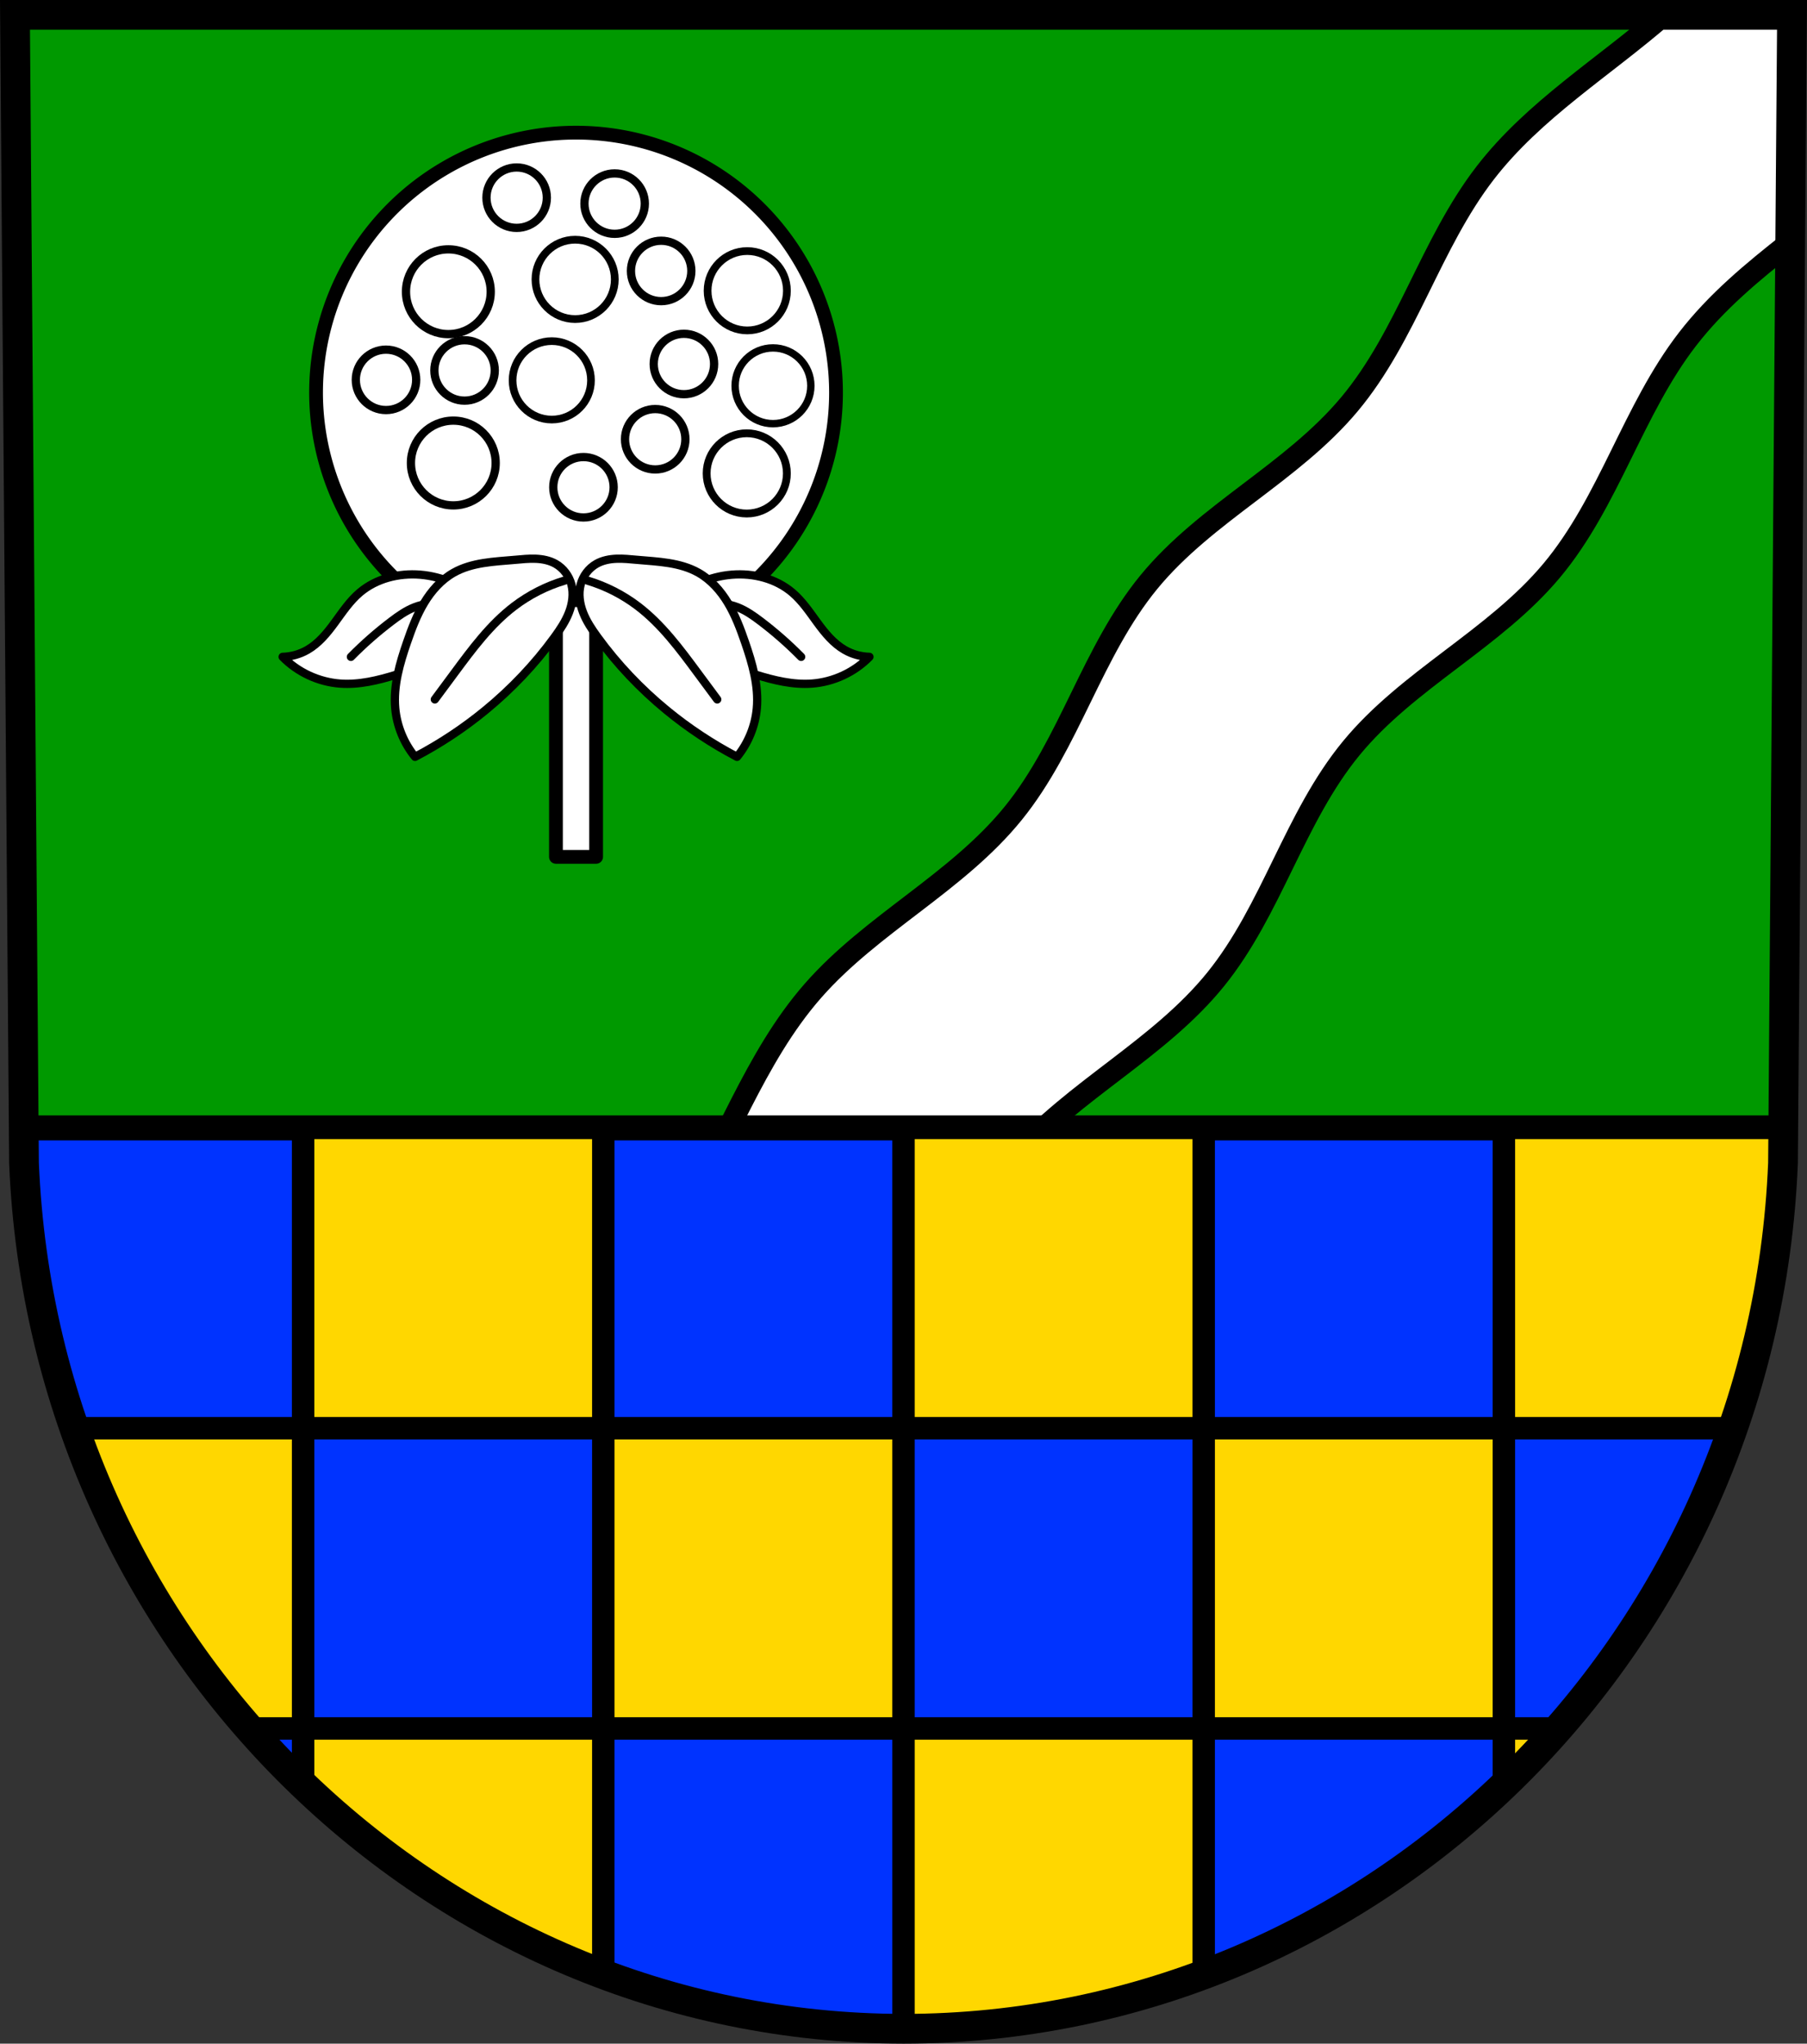 <?xml version="1.0" encoding="UTF-8" standalone="no"?>
<!-- Created with Inkscape (http://www.inkscape.org/) -->

<svg
   xmlns:dc="http://purl.org/dc/elements/1.1/"
   xmlns:cc="http://creativecommons.org/ns#"
   xmlns:rdf="http://www.w3.org/1999/02/22-rdf-syntax-ns#"
   xmlns:svg="http://www.w3.org/2000/svg"
   xmlns="http://www.w3.org/2000/svg"
   xmlns:sodipodi="http://sodipodi.sourceforge.net/DTD/sodipodi-0.dtd"
   xmlns:inkscape="http://www.inkscape.org/namespaces/inkscape"
   width="185.161mm"
   height="209.344mm"
   viewBox="0 0 656.082 741.77"
   id="svg9122"
   version="1.1"
   inkscape:version="0.91 r13725"
   sodipodi:docname="DEU Bärenbach COA.svg">
  <rect x="0" y="0" width="656.082" height="741.77" fill="#333333" stroke="none"/>
  <defs
     id="defs9124">
    <inkscape:path-effect
       effect="spiro"
       id="path-effect10374"
       is_visible="true" />
    <inkscape:path-effect
       effect="spiro"
       id="path-effect10370"
       is_visible="true" />
    <inkscape:path-effect
       effect="spiro"
       id="path-effect10326"
       is_visible="true" />
    <inkscape:path-effect
       effect="spiro"
       id="path-effect10322"
       is_visible="true" />
    <inkscape:path-effect
       effect="spiro"
       id="path-effect10140"
       is_visible="true" />
    <inkscape:path-effect
       effect="spiro"
       id="path-effect10140-7"
       is_visible="true" />
    <inkscape:path-effect
       effect="spiro"
       id="path-effect10322-0"
       is_visible="true" />
    <inkscape:path-effect
       effect="spiro"
       id="path-effect10326-5"
       is_visible="true" />
    <inkscape:path-effect
       effect="spiro"
       id="path-effect10370-9"
       is_visible="true" />
    <inkscape:path-effect
       effect="spiro"
       id="path-effect10374-0"
       is_visible="true" />
  </defs>
  <sodipodi:namedview
     id="base"
     pagecolor="#ffffff"
     bordercolor="#666666"
     borderopacity="1.0"
     inkscape:pageopacity="0.0"
     inkscape:pageshadow="2"
     inkscape:zoom="0.72798891"
     inkscape:cx="328.04093"
     inkscape:cy="370.88475"
     inkscape:document-units="px"
     inkscape:current-layer="layer1"
     showgrid="false"
     inkscape:window-width="1366"
     inkscape:window-height="745"
     inkscape:window-x="-8"
     inkscape:window-y="-8"
     inkscape:window-maximized="1"
     fit-margin-top="0"
     fit-margin-left="0"
     fit-margin-right="0"
     fit-margin-bottom="0"
     inkscape:snap-midpoints="true"
     inkscape:snap-smooth-nodes="true"
     inkscape:object-nodes="true"
     inkscape:snap-nodes="false" />
  <g
     inkscape:label="Ebene 1"
     inkscape:groupmode="layer"
     id="layer1"
     transform="translate(-2.039,-29.191)">
    <path
       style="fill:#009900;fill-opacity:1;fill-rule:evenodd;stroke:none;stroke-width:10.796;stroke-opacity:1"
       inkscape:connector-curvature="0"
       d="m 652.68,34.589 -3.272,416.741 C 642.267,626.629 501.179,765.464 330.08,765.563 159.134,765.348 17.994,626.462 10.752,451.33 l -3.272,-416.741 322.593,0 z"
       id="path10563-0-6-7-7-1"
       sodipodi:nodetypes="ccccccc" />
    <path
       style="fill:#ffffff;fill-rule:evenodd;stroke:#000000;stroke-width:7.868;stroke-linecap:butt;stroke-linejoin:round;stroke-miterlimit:4;stroke-dasharray:none;stroke-opacity:1"
       d="M 604.18 5.398 C 582.298 24.427 556.935 39.841 539.246 62.766 C 519.39 88.499 510.831 121.732 489.994 146.678 C 469.153 171.628 437.829 186.106 417.182 211.217 C 396.534 236.327 388.381 269.858 367.928 295.127 C 347.478 320.392 316.527 335.211 295.115 359.666 C 273.703 384.121 263.46 416.248 245.863 443.578 C 228.085 471.191 202.598 493.782 173.051 508.117 L 246.475 568.49 C 276.022 554.155 301.509 531.564 319.287 503.951 C 336.883 476.621 347.127 444.496 368.539 420.041 C 389.951 395.586 420.902 380.767 441.352 355.502 C 461.804 330.233 469.958 296.7 490.605 271.59 C 511.253 246.479 542.577 232.001 563.418 207.051 C 584.255 182.105 592.814 148.872 612.67 123.139 C 623.177 109.521 636.404 98.564 649.992 87.918 L 650.641 5.398 L 604.18 5.398 z "
       transform="translate(2.039,29.191)"
       id="path10138-7" />
    <path
       style="fill:#0033ff;fill-opacity:1;stroke:#000000;stroke-width:9.091;stroke-linecap:round;stroke-linejoin:round;stroke-miterlimit:4;stroke-dasharray:none;stroke-opacity:1"
       d="M 8.613 409.387 L 8.713 422.139 C 15.955 597.271 157.095 736.156 328.041 736.371 C 499.141 736.273 640.228 597.438 647.369 422.139 L 647.469 409.387 L 8.613 409.387 z "
       transform="translate(2.039,29.191)"
       id="rect9889" />
    <path
       style="fill:#ffd700;fill-opacity:1;stroke:#000000;stroke-width:8.145;stroke-linecap:round;stroke-linejoin:round;stroke-miterlimit:4;stroke-dasharray:none;stroke-opacity:1"
       d="m 328.039,409.387 0,108.994 108.996,0 0,-108.994 z m 108.996,108.994 0,108.996 108.994,0 0,-108.996 z m 108.994,0 83.119,0 c 10.518,-30.255 16.849,-62.572 18.221,-96.242 l 0.1,-12.752 -101.439,0 z m 0,108.996 0,20.617 c 6.864,-6.575 13.45,-13.45 19.73,-20.617 z m -108.994,0 -108.994,0 0,108.994 c 38.217,-0.022 74.93,-6.983 108.994,-19.709 z m -108.996,-108.996 -108.994,0 0,-108.994 -108.994,0 0,108.996 108.994,0 0,108.994 108.994,0 z m -108.994,108.996 -108.994,0 0,20.418 c 31.199,29.912 68.192,53.49 108.994,68.773 z m -108.994,0 0,-108.994 -83.039,0 c 14.171,40.649 35.927,77.569 63.494,108.994 z"
       transform="translate(2.039,29.191)"
       id="rect9819"
       inkscape:connector-curvature="0"
       sodipodi:nodetypes="cccccccccccccccccccccccccccccccccccccccccccc" />
    <path
       style="fill:none;fill-rule:evenodd;stroke:#000000;stroke-width:10.796;stroke-opacity:1"
       inkscape:connector-curvature="0"
       d="m 652.68,34.589 -3.272,416.741 C 642.267,626.629 501.179,765.464 330.08,765.563 159.134,765.348 17.994,626.462 10.752,451.33 l -3.272,-416.741 322.593,0 z"
       id="path10563-0-6-7-7"
       sodipodi:nodetypes="ccccccc" />
    <g
       id="g10328" />
    <rect
       style="fill:#ffffff;fill-opacity:1;stroke:#000000;stroke-width:5;stroke-linecap:round;stroke-linejoin:round;stroke-miterlimit:4;stroke-dasharray:none;stroke-opacity:1"
       id="rect10318"
       width="14.584"
       height="105.499"
       x="203.892"
       y="234.706" />
    <path
       style="fill:#ffffff;fill-opacity:1;stroke:#000000;stroke-width:5;stroke-linecap:round;stroke-linejoin:round;stroke-miterlimit:4;stroke-dasharray:none;stroke-opacity:1"
       d="M 209.145 48.148 A 94.394 94.394 0 0 0 114.752 142.543 A 94.394 94.394 0 0 0 176.762 231.082 L 176.762 217.826 L 243.887 217.826 L 243.887 230.281 A 94.394 94.394 0 0 0 303.539 142.543 A 94.394 94.394 0 0 0 209.145 48.148 z "
       transform="translate(2.039,29.191)"
       id="path10190" />
    <circle
       style="fill:#ffffff;fill-opacity:1;stroke:#000000;stroke-width:3;stroke-linecap:round;stroke-linejoin:round;stroke-miterlimit:4;stroke-dasharray:none;stroke-opacity:1"
       id="path10190-3"
       cx="164.828"
       cy="135.08"
       r="15.383" />
    <circle
       style="fill:#ffffff;fill-opacity:1;stroke:#000000;stroke-width:3;stroke-linecap:round;stroke-linejoin:round;stroke-miterlimit:4;stroke-dasharray:none;stroke-opacity:1"
       id="path10190-3-0"
       cx="166.625"
       cy="197.247"
       r="15.383" />
    <circle
       style="fill:#ffffff;fill-opacity:1;stroke:#000000;stroke-width:2.777;stroke-linecap:round;stroke-linejoin:round;stroke-miterlimit:4;stroke-dasharray:none;stroke-opacity:1"
       id="path10190-3-9"
       cx="202.38"
       cy="167.242"
       r="14.237" />
    <circle
       style="fill:#ffffff;fill-opacity:1;stroke:#000000;stroke-width:2.808;stroke-linecap:round;stroke-linejoin:round;stroke-miterlimit:4;stroke-dasharray:none;stroke-opacity:1"
       id="path10190-3-07"
       cx="273.351"
       cy="134.72"
       r="14.401" />
    <circle
       style="fill:#ffffff;fill-opacity:1;stroke:#000000;stroke-width:2.808;stroke-linecap:round;stroke-linejoin:round;stroke-miterlimit:4;stroke-dasharray:none;stroke-opacity:1"
       id="path10190-3-91"
       cx="210.857"
       cy="130.6"
       r="14.401" />
    <circle
       style="fill:#ffffff;fill-opacity:1;stroke:#000000;stroke-width:2.84;stroke-linecap:round;stroke-linejoin:round;stroke-miterlimit:4;stroke-dasharray:none;stroke-opacity:1"
       id="path10190-3-3"
       cx="273.172"
       cy="201.02"
       r="14.564" />
    <circle
       style="fill:#ffffff;fill-opacity:1;stroke:#000000;stroke-width:2.681;stroke-linecap:round;stroke-linejoin:round;stroke-miterlimit:4;stroke-dasharray:none;stroke-opacity:1"
       id="path10190-3-8"
       cx="282.695"
       cy="169.218"
       r="13.746" />
    <circle
       style="fill:#ffffff;fill-opacity:1;stroke:#000000;stroke-width:3;stroke-linecap:round;stroke-linejoin:round;stroke-miterlimit:4;stroke-dasharray:none;stroke-opacity:1"
       id="path10190-3-8-4"
       cx="213.879"
       cy="206.051"
       r="10.963" />
    <circle
       style="fill:#ffffff;fill-opacity:1;stroke:#000000;stroke-width:3;stroke-linecap:round;stroke-linejoin:round;stroke-miterlimit:4;stroke-dasharray:none;stroke-opacity:1"
       id="path10190-3-8-4-5"
       cx="142.189"
       cy="167.062"
       r="10.963" />
    <circle
       style="fill:#ffffff;fill-opacity:1;stroke:#000000;stroke-width:3;stroke-linecap:round;stroke-linejoin:round;stroke-miterlimit:4;stroke-dasharray:none;stroke-opacity:1"
       id="path10190-3-8-4-9"
       cx="170.712"
       cy="163.648"
       r="10.963" />
    <circle
       style="fill:#ffffff;fill-opacity:1;stroke:#000000;stroke-width:3;stroke-linecap:round;stroke-linejoin:round;stroke-miterlimit:4;stroke-dasharray:none;stroke-opacity:1"
       id="path10190-3-8-4-2"
       cx="189.623"
       cy="100.942"
       r="10.963" />
    <circle
       style="fill:#ffffff;fill-opacity:1;stroke:#000000;stroke-width:3;stroke-linecap:round;stroke-linejoin:round;stroke-miterlimit:4;stroke-dasharray:none;stroke-opacity:1"
       id="path10190-3-8-4-53"
       cx="225.199"
       cy="103.098"
       r="10.963" />
    <circle
       style="fill:#ffffff;fill-opacity:1;stroke:#000000;stroke-width:3;stroke-linecap:round;stroke-linejoin:round;stroke-miterlimit:4;stroke-dasharray:none;stroke-opacity:1"
       id="path10190-3-8-4-7"
       cx="250.353"
       cy="161.312"
       r="10.963" />
    <circle
       style="fill:#ffffff;fill-opacity:1;stroke:#000000;stroke-width:3;stroke-linecap:round;stroke-linejoin:round;stroke-miterlimit:4;stroke-dasharray:none;stroke-opacity:1"
       id="path10190-3-8-4-0"
       cx="242.088"
       cy="127.533"
       r="10.963" />
    <circle
       style="fill:#ffffff;fill-opacity:1;stroke:#000000;stroke-width:3;stroke-linecap:round;stroke-linejoin:round;stroke-miterlimit:4;stroke-dasharray:none;stroke-opacity:1"
       id="path10190-3-8-4-26"
       cx="239.932"
       cy="188.623"
       r="10.963" />
    <path
       sodipodi:nodetypes="caaacaacc"
       inkscape:connector-curvature="0"
       inkscape:original-d="m 176.52283,247.48247 c 0,0 -13.94661,-9.18436 -21.92033,-9.70244 -7.60222,-0.49394 -15.46038,2.43013 -21.92033,6.46829 -7.98028,4.98853 -11.0307,15.90946 -19.04553,20.84228 -2.64836,1.62996 -8.98374,2.51545 -8.98374,2.51545 0,0 13.25345,8.63656 20.84228,9.70244 6.84504,0.96141 13.80725,-1.44135 20.48293,-3.23415 8.67939,-2.33091 25.15448,-9.70244 25.15448,-9.70244 z"
       inkscape:path-effect="#path-effect10322"
       id="path10320"
       d="m 176.523,247.482 c -5.949,-5.559 -13.806,-9.036 -21.92,-9.702 -7.792,-0.64 -15.96,1.408 -21.92,6.468 -3.609,3.064 -6.274,7.063 -9.069,10.884 -2.795,3.821 -5.869,7.604 -9.977,9.959 -2.726,1.562 -5.843,2.435 -8.984,2.515 5.476,5.599 13.032,9.116 20.842,9.702 6.935,0.52 13.837,-1.186 20.483,-3.234 8.595,-2.649 17.007,-5.893 25.154,-9.702 l 5.39,-16.889 z"
       style="fill:#ffffff;fill-rule:evenodd;stroke:#000000;stroke-width:3;stroke-linecap:round;stroke-linejoin:round;stroke-miterlimit:4;stroke-dasharray:none;stroke-opacity:1" />
    <path
       sodipodi:nodetypes="caac"
       inkscape:connector-curvature="0"
       inkscape:original-d="m 129.44803,267.60605 c 0,0 9.46656,-9.06682 14.73333,-12.93659 2.59911,-1.9097 5.20365,-4.01592 8.26505,-5.03089 3.65427,-1.21152 11.49919,-1.07805 11.49919,-1.07805"
       inkscape:path-effect="#path-effect10326"
       id="path10324"
       d="m 129.448,267.606 c 4.594,-4.657 9.522,-8.983 14.733,-12.937 2.578,-1.955 5.258,-3.837 8.265,-5.031 3.627,-1.439 7.668,-1.818 11.499,-1.078"
       style="fill:#ffffff;fill-rule:evenodd;stroke:#000000;stroke-width:3;stroke-linecap:round;stroke-linejoin:miter;stroke-miterlimit:4;stroke-dasharray:none;stroke-opacity:1" />
    <g
       transform="matrix(-1,0,0,1,-257.721,8)"
       id="g10328-5"
       style="fill:#ffffff;stroke:#000000;stroke-opacity:1">
      <path
         sodipodi:nodetypes="caaacaacc"
         inkscape:connector-curvature="0"
         inkscape:original-d="m -503.56639,239.48247 c 0,0 -13.94661,-9.18436 -21.92033,-9.70244 -7.60222,-0.49394 -15.46038,2.43013 -21.92033,6.46829 -7.98028,4.98853 -11.0307,15.90946 -19.04553,20.84228 -2.64836,1.62996 -8.98374,2.51545 -8.98374,2.51545 0,0 13.25345,8.63656 20.84228,9.70244 6.84504,0.96141 13.80725,-1.44135 20.48293,-3.23415 8.67939,-2.33091 25.15448,-9.70244 25.15448,-9.70244 z"
         inkscape:path-effect="#path-effect10322-0"
         id="path10320-5"
         d="m -503.566,239.482 c -5.949,-5.559 -13.806,-9.036 -21.92,-9.702 -7.792,-0.64 -15.96,1.408 -21.92,6.468 -3.609,3.064 -6.274,7.063 -9.069,10.884 -2.795,3.821 -5.869,7.604 -9.977,9.959 -2.726,1.562 -5.843,2.435 -8.984,2.515 5.476,5.599 13.032,9.116 20.842,9.702 6.935,0.52 13.837,-1.186 20.483,-3.234 8.595,-2.649 17.007,-5.893 25.154,-9.702 l 5.39,-16.889 z"
         style="fill:#ffffff;fill-rule:evenodd;stroke:#000000;stroke-width:3;stroke-linecap:round;stroke-linejoin:round;stroke-miterlimit:4;stroke-dasharray:none;stroke-opacity:1" />
      <path
         sodipodi:nodetypes="caac"
         inkscape:connector-curvature="0"
         inkscape:original-d="m -550.64119,259.60605 c 0,0 9.46656,-9.06682 14.73333,-12.93659 2.59911,-1.9097 5.20365,-4.01592 8.26505,-5.03089 3.65427,-1.21152 11.49919,-1.07805 11.49919,-1.07805"
         inkscape:path-effect="#path-effect10326-5"
         id="path10324-6"
         d="m -550.641,259.606 c 4.594,-4.657 9.522,-8.983 14.733,-12.937 2.578,-1.955 5.258,-3.837 8.265,-5.031 3.627,-1.439 7.668,-1.818 11.499,-1.078"
         style="fill:#ffffff;fill-rule:evenodd;stroke:#000000;stroke-width:3;stroke-linecap:round;stroke-linejoin:miter;stroke-miterlimit:4;stroke-dasharray:none;stroke-opacity:1" />
    </g>
    <path
       style="fill:#ffffff;fill-rule:evenodd;stroke:#000000;stroke-width:3;stroke-linecap:round;stroke-linejoin:round;stroke-miterlimit:4;stroke-dasharray:none;stroke-opacity:1"
       d="m 152.731,303.9 c -4.068,-4.984 -6.606,-11.201 -7.187,-17.608 -0.742,-8.183 1.629,-16.31 4.312,-24.076 1.687,-4.884 3.524,-9.753 6.185,-14.182 2.661,-4.429 6.206,-8.43 10.704,-10.973 6.662,-3.765 14.656,-4.003 22.28,-4.672 2.498,-0.219 5.002,-0.494 7.508,-0.393 2.506,0.101 5.041,0.598 7.225,1.83 2.829,1.596 4.924,4.405 5.75,7.546 0.877,3.337 0.359,6.925 -0.889,10.142 -1.248,3.217 -3.19,6.113 -5.22,8.904 -7.196,9.894 -15.698,18.829 -25.154,26.592 -7.897,6.483 -16.462,12.152 -25.514,16.889 z"
       id="path10368"
       inkscape:path-effect="#path-effect10370"
       inkscape:original-d="m 152.73066,303.90037 c 0,0 -6.52163,-11.30369 -7.18699,-17.60814 -0.85572,-8.10815 1.25579,-16.5178 4.31219,-24.07642 3.78602,-9.36302 8.51477,-19.50957 16.88944,-25.15448 6.29213,-4.24119 14.70298,-4.25658 22.27968,-4.67155 4.92705,-0.26985 10.4232,-0.96496 14.73334,1.4374 2.76227,1.53962 5.2135,4.42974 5.74959,7.54634 1.13022,6.5706 -2.71547,13.30667 -6.10894,19.04554 -6.21037,10.50268 -15.81411,18.74123 -25.15448,26.59187 -7.80761,6.56235 -25.51383,16.88944 -25.51383,16.88944 z"
       inkscape:connector-curvature="0"
       sodipodi:nodetypes="caaaaaaaac" />
    <path
       style="fill:#ffffff;fill-rule:evenodd;stroke:#000000;stroke-width:3;stroke-linecap:round;stroke-linejoin:round;stroke-miterlimit:4;stroke-dasharray:none;stroke-opacity:1"
       d="m 206.992,239.936 c -6.605,1.977 -12.847,5.159 -18.327,9.343 -8.593,6.561 -15.131,15.385 -21.561,24.076 -2.394,3.235 -4.79,6.47 -7.187,9.702"
       id="path10372"
       inkscape:path-effect="#path-effect10374"
       inkscape:original-d="m 206.99246,239.93612 c 0,0 -12.89291,5.16087 -18.32683,9.3431 -8.53733,6.57078 -14.75391,15.72628 -21.56098,24.07643 -2.54308,3.11956 -7.187,9.70244 -7.187,9.70244"
       inkscape:connector-curvature="0"
       sodipodi:nodetypes="caac" />
    <g
       id="g10400"
       transform="matrix(-1,0,0,1,-226.206,-18.788)"
       style="fill:#ffffff;stroke:#000000;stroke-opacity:1">
      <path
         sodipodi:nodetypes="caaaaaaaac"
         inkscape:connector-curvature="0"
         inkscape:original-d="m -495.84333,322.68812 c 0,0 -6.52163,-11.30369 -7.18699,-17.60814 -0.85572,-8.10815 1.25579,-16.5178 4.31219,-24.07642 3.78602,-9.36302 8.51477,-19.50957 16.88944,-25.15448 6.29213,-4.24119 14.70298,-4.25658 22.27968,-4.67155 4.92705,-0.26985 10.4232,-0.96496 14.73334,1.4374 2.76227,1.53962 5.2135,4.42974 5.74959,7.54634 1.13022,6.5706 -2.71547,13.30667 -6.10894,19.04554 -6.21037,10.50268 -15.81411,18.74123 -25.15448,26.59187 -7.80761,6.56235 -25.51383,16.88944 -25.51383,16.88944 z"
         inkscape:path-effect="#path-effect10370-9"
         id="path10368-7"
         d="m -495.843,322.688 c -4.068,-4.984 -6.606,-11.201 -7.187,-17.608 -0.742,-8.183 1.629,-16.31 4.312,-24.076 1.687,-4.884 3.524,-9.753 6.185,-14.182 2.661,-4.429 6.206,-8.43 10.704,-10.973 6.662,-3.765 14.656,-4.003 22.28,-4.672 2.498,-0.219 5.002,-0.494 7.508,-0.393 2.506,0.101 5.041,0.598 7.225,1.83 2.829,1.596 4.924,4.405 5.75,7.546 0.877,3.337 0.359,6.925 -0.889,10.142 -1.248,3.217 -3.19,6.113 -5.22,8.904 -7.196,9.894 -15.698,18.829 -25.154,26.592 -7.897,6.483 -16.462,12.152 -25.514,16.889 z"
         style="fill:#ffffff;fill-rule:evenodd;stroke:#000000;stroke-width:3;stroke-linecap:round;stroke-linejoin:round;stroke-miterlimit:4;stroke-dasharray:none;stroke-opacity:1" />
      <path
         sodipodi:nodetypes="caac"
         inkscape:connector-curvature="0"
         inkscape:original-d="m -441.58153,258.72387 c 0,0 -12.89291,5.16087 -18.32683,9.3431 -8.53733,6.57078 -14.75391,15.72628 -21.56098,24.07643 -2.54308,3.11956 -7.187,9.70244 -7.187,9.70244"
         inkscape:path-effect="#path-effect10374-0"
         id="path10372-2"
         d="m -441.582,258.724 c -6.605,1.977 -12.847,5.159 -18.327,9.343 -8.593,6.561 -15.131,15.385 -21.561,24.076 -2.394,3.235 -4.79,6.47 -7.187,9.702"
         style="fill:#ffffff;fill-rule:evenodd;stroke:#000000;stroke-width:3;stroke-linecap:round;stroke-linejoin:round;stroke-miterlimit:4;stroke-dasharray:none;stroke-opacity:1" />
    </g>
  </g>
</svg>
